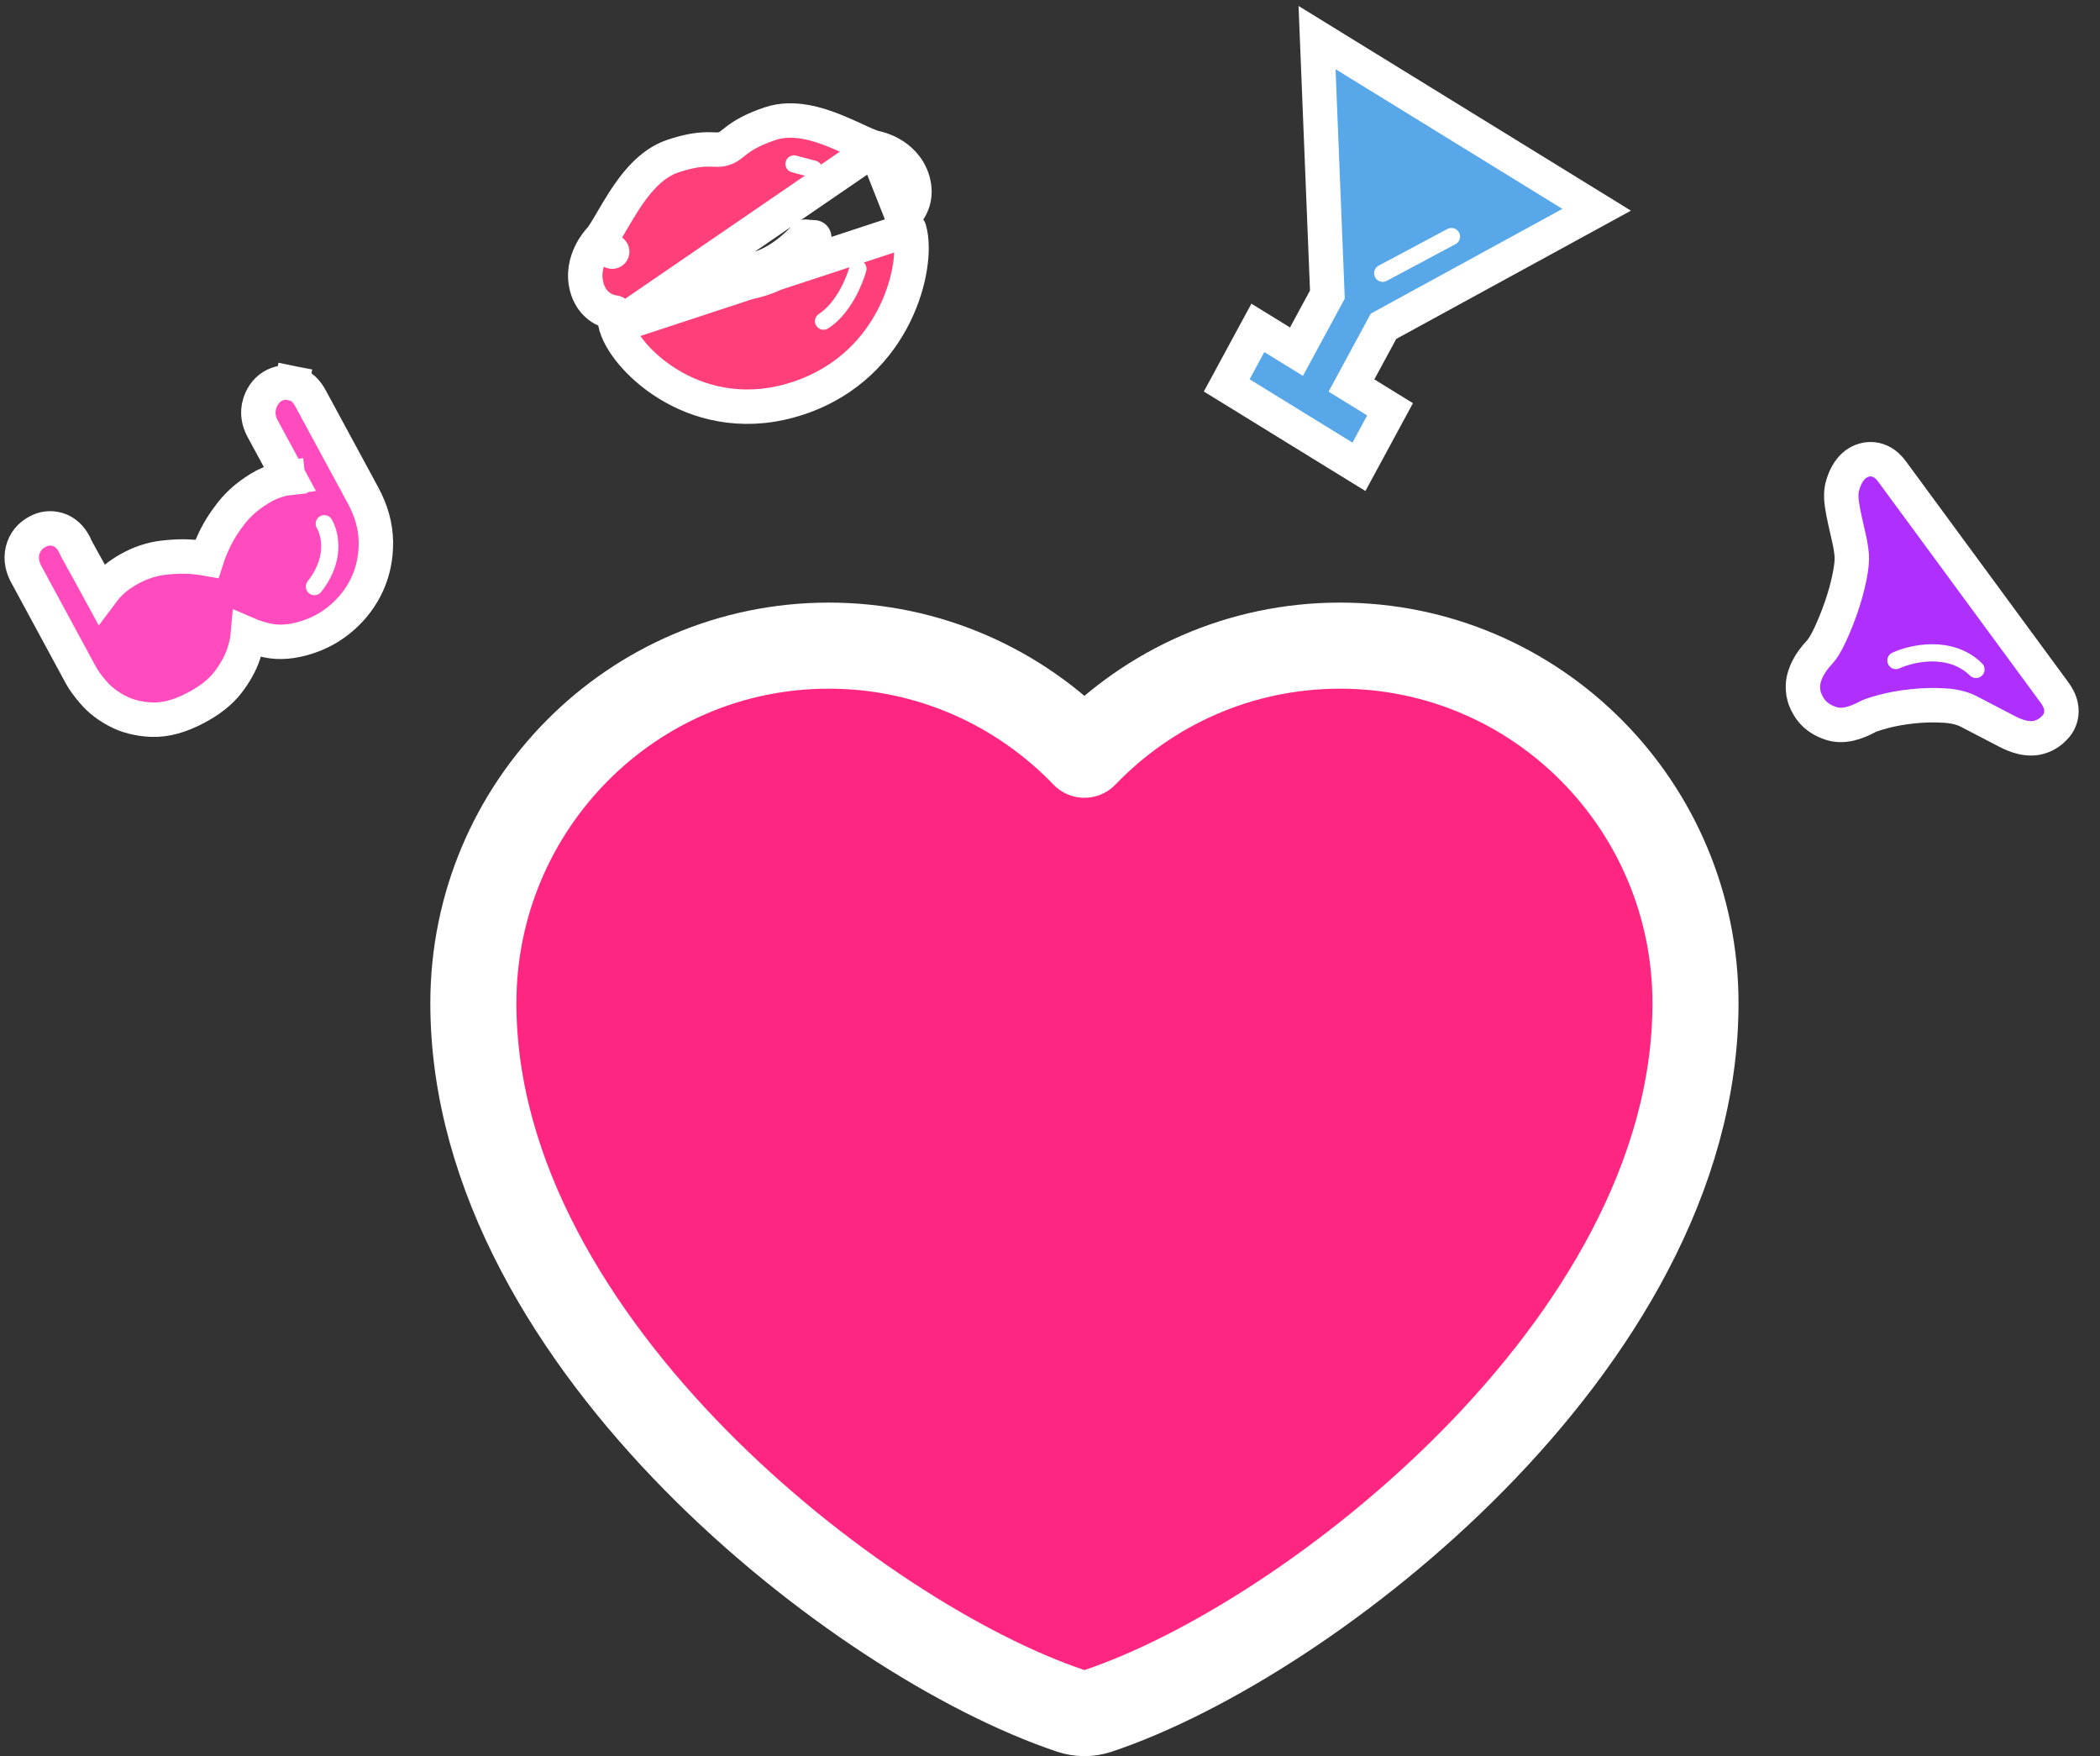<svg width="122" height="102" viewBox="0 0 122 102" fill="none" xmlns="http://www.w3.org/2000/svg">
<rect x="0" y="0" width="122" height="102" fill="#333333" stroke="none"/>
<path d="M77.85 37.5C72.016 37.5 66.751 39.934 63 43.836C59.249 39.934 53.984 37.5 48.15 37.5C36.73 37.5 27.5 46.812 27.5 58.266C27.5 68.353 33.384 77.67 40.387 84.787C47.413 91.928 55.988 97.291 62.207 99.371C62.722 99.543 63.278 99.543 63.793 99.371C70.012 97.291 78.588 91.928 85.613 84.787C92.616 77.67 98.5 68.353 98.5 58.266C98.5 46.812 89.27 37.5 77.85 37.5Z" fill="#FF2681" stroke="white" stroke-width="5" stroke-linejoin="round"/>
<path d="M108.483 41.639L108.483 41.639L108.495 41.632C108.586 41.581 108.86 41.475 109.413 41.327C109.91 41.194 110.471 41.092 111.1 41.024C111.715 40.957 112.336 40.942 112.961 40.979C113.534 41.013 113.991 41.132 114.354 41.312C115.301 41.803 116.041 42.189 116.575 42.469C117.141 42.766 117.878 43.036 118.575 42.785C118.923 42.667 119.206 42.45 119.43 42.194C119.738 41.841 119.807 41.403 119.732 41.023C119.668 40.696 119.503 40.422 119.353 40.218L114.651 33.821L109.915 27.379C109.757 27.163 109.532 26.929 109.218 26.789C108.872 26.636 108.497 26.635 108.153 26.773C107.5 27.035 107.206 27.67 107.061 28.154C106.942 28.528 106.954 28.919 107.002 29.255C107.045 29.557 107.107 29.886 107.186 30.24C107.261 30.578 107.341 30.929 107.425 31.295C107.498 31.608 107.549 31.929 107.578 32.258C107.597 32.531 107.566 32.94 107.449 33.512C107.331 34.091 107.171 34.671 106.97 35.251C106.766 35.842 106.543 36.393 106.302 36.906C106.064 37.413 105.866 37.71 105.724 37.863C105.442 38.167 105.195 38.487 105.026 38.823C104.882 39.11 104.755 39.453 104.743 39.824C104.733 40.113 104.777 40.413 104.903 40.701C104.982 40.88 105.078 41.055 105.196 41.215C105.503 41.632 105.94 41.875 106.378 42.018C107.098 42.252 107.861 41.973 108.483 41.639Z" fill="#AF2FFF" stroke="white" stroke-width="2"/>
<path d="M110.144 38.364C111.079 37.932 113.318 37.433 114.795 38.883" stroke="white" stroke-linecap="round"/>
<path d="M14.402 36.846C14.744 36.994 15.116 37.109 15.511 37.196C16.238 37.355 17.009 37.276 17.795 37.026C18.566 36.79 19.266 36.399 19.886 35.857C20.506 35.315 20.995 34.669 21.337 33.924C21.686 33.163 21.847 32.338 21.837 31.469C21.826 30.542 21.561 29.642 21.093 28.777L18.032 23.123C17.844 22.776 17.511 22.355 16.956 22.244L16.748 23.248L16.956 22.244C16.57 22.167 16.174 22.232 15.817 22.451C15.418 22.697 15.201 23.084 15.09 23.434C14.912 23.989 15.046 24.505 15.259 24.898L16.799 27.742C16.779 27.745 16.758 27.748 16.738 27.752L16.853 28.765L16.738 27.752C16.286 27.821 15.835 27.977 15.387 28.2L15.37 28.209L15.352 28.219C14.584 28.641 13.933 29.166 13.432 29.808C12.994 30.37 12.639 30.941 12.383 31.521C12.242 31.825 12.12 32.135 12.018 32.451C11.755 32.404 11.488 32.369 11.215 32.345L11.215 32.345L11.208 32.344C10.657 32.3 10.072 32.32 9.456 32.397C8.762 32.484 8.097 32.712 7.468 33.072C6.933 33.376 6.466 33.737 6.108 34.175C6.025 34.276 5.945 34.377 5.87 34.478L5.621 34.02C5.322 33.467 5.035 32.946 4.759 32.456C4.625 32.217 4.523 32.031 4.452 31.895C4.416 31.827 4.391 31.777 4.374 31.741C4.366 31.726 4.362 31.716 4.36 31.711L4.338 31.649L4.3 31.579C4.11 31.228 3.801 30.882 3.328 30.747C2.94 30.637 2.532 30.68 2.163 30.893C1.761 31.104 1.441 31.468 1.315 31.97C1.18 32.506 1.331 32.992 1.526 33.353L4.708 39.231C4.867 39.524 5.118 39.854 5.413 40.201C5.788 40.641 6.255 40.998 6.793 41.285C7.388 41.603 8.062 41.764 8.789 41.799C9.627 41.838 10.495 41.578 11.365 41.117C12.143 40.712 12.801 40.217 13.268 39.599C13.662 39.078 13.97 38.537 14.155 37.979C14.281 37.597 14.37 37.216 14.402 36.846Z" fill="#FF4BBD" stroke="white" stroke-width="2"/>
<path d="M18.839 30.419C19.029 30.723 19.695 32.245 18.268 34.071" stroke="white" stroke-linecap="round"/>
<path d="M91.214 13.028L92.758 12.184L91.221 11.237L78.039 3.121L76.514 2.182L76.588 4.015L77.115 17.108L75.319 20.425L73.927 19.568L73.076 19.044L72.599 19.923L71.743 21.505L71.267 22.384L72.119 22.908L78.096 26.589L78.948 27.113L79.424 26.234L80.28 24.652L80.756 23.773L79.905 23.248L78.513 22.391L80.376 18.95L91.214 13.028Z" fill="#57A7E9" stroke="white" stroke-width="2"/>
<path d="M80.328 15.871L84.323 13.74" stroke="white" stroke-linecap="round"/>
<path d="M50.85 8.611L50.853 8.591C50.728 8.569 50.476 8.475 50.022 8.27C49.923 8.226 49.817 8.177 49.705 8.125C49.359 7.967 48.959 7.783 48.552 7.618C47.519 7.2 46.078 6.738 44.756 7.179C43.709 7.528 43.173 7.863 42.764 8.178C42.684 8.24 42.619 8.291 42.563 8.335C42.353 8.502 42.284 8.557 42.069 8.628C41.858 8.699 41.778 8.696 41.519 8.687C41.45 8.684 41.368 8.682 41.268 8.68C40.756 8.669 40.133 8.72 39.086 9.069L39.086 9.069C37.777 9.506 36.854 10.741 36.233 11.704C35.988 12.085 35.759 12.477 35.559 12.817C35.495 12.927 35.433 13.032 35.375 13.13C35.112 13.572 34.95 13.814 34.848 13.918L34.831 13.936L35.565 14.616C34.831 13.936 34.831 13.936 34.831 13.937L34.83 13.937L34.829 13.938L34.827 13.941L34.821 13.947L34.806 13.964C34.795 13.977 34.78 13.994 34.764 14.014C34.73 14.053 34.687 14.107 34.639 14.174C34.542 14.306 34.418 14.495 34.306 14.729C34.085 15.185 33.864 15.909 34.103 16.724L34.103 16.724C34.223 17.132 34.434 17.472 34.728 17.723C35.019 17.971 35.337 18.087 35.607 18.138C35.646 18.145 35.684 18.151 35.722 18.156C35.69 18.404 35.709 18.663 35.787 18.929L50.85 8.611ZM50.85 8.611C50.869 8.601 50.88 8.596 50.88 8.596L50.88 8.596L50.882 8.596L50.886 8.597L50.895 8.599L50.917 8.604C50.934 8.608 50.956 8.613 50.981 8.62C51.031 8.633 51.097 8.651 51.175 8.677C51.329 8.729 51.539 8.811 51.764 8.939C52.208 9.192 52.788 9.668 53.03 10.491L53.03 10.491C53.288 11.372 52.983 12.062 52.578 12.488C52.531 12.538 52.483 12.584 52.436 12.625L50.85 8.611ZM52.866 15.495C52.992 14.688 52.994 13.905 52.824 13.327L35.787 18.929C35.957 19.511 36.38 20.16 36.921 20.753C37.48 21.366 38.23 21.99 39.141 22.499C40.979 23.526 43.492 24.088 46.394 23.122L46.394 23.122C49.289 22.157 51.035 20.18 51.983 18.248C52.456 17.287 52.735 16.329 52.866 15.495ZM40.588 16.055C40.773 15.91 40.928 15.776 41.055 15.658C41.225 15.692 41.424 15.726 41.643 15.753C42.313 15.836 43.266 15.867 44.178 15.563C45.086 15.261 45.846 14.66 46.347 14.191C46.517 14.031 46.665 13.879 46.788 13.746C46.936 13.763 47.107 13.778 47.302 13.785C47.141 13.966 46.996 14.144 46.856 14.316C46.83 14.348 46.804 14.38 46.778 14.412C46.215 15.102 45.682 15.72 44.284 16.186C43.558 16.428 43.019 16.487 42.585 16.472C42.144 16.457 41.766 16.366 41.318 16.245C41.281 16.235 41.244 16.224 41.206 16.214C41.009 16.16 40.804 16.105 40.588 16.055Z" fill="#FF3F79" stroke="white" stroke-width="2" stroke-linejoin="round"/>
<path d="M49.842 15.609C49.651 16.32 48.985 17.923 47.844 18.653" stroke="white" stroke-linecap="round"/>
<path d="M46.131 9.522L47.273 9.826" stroke="white" stroke-linecap="round"/>
</svg>
